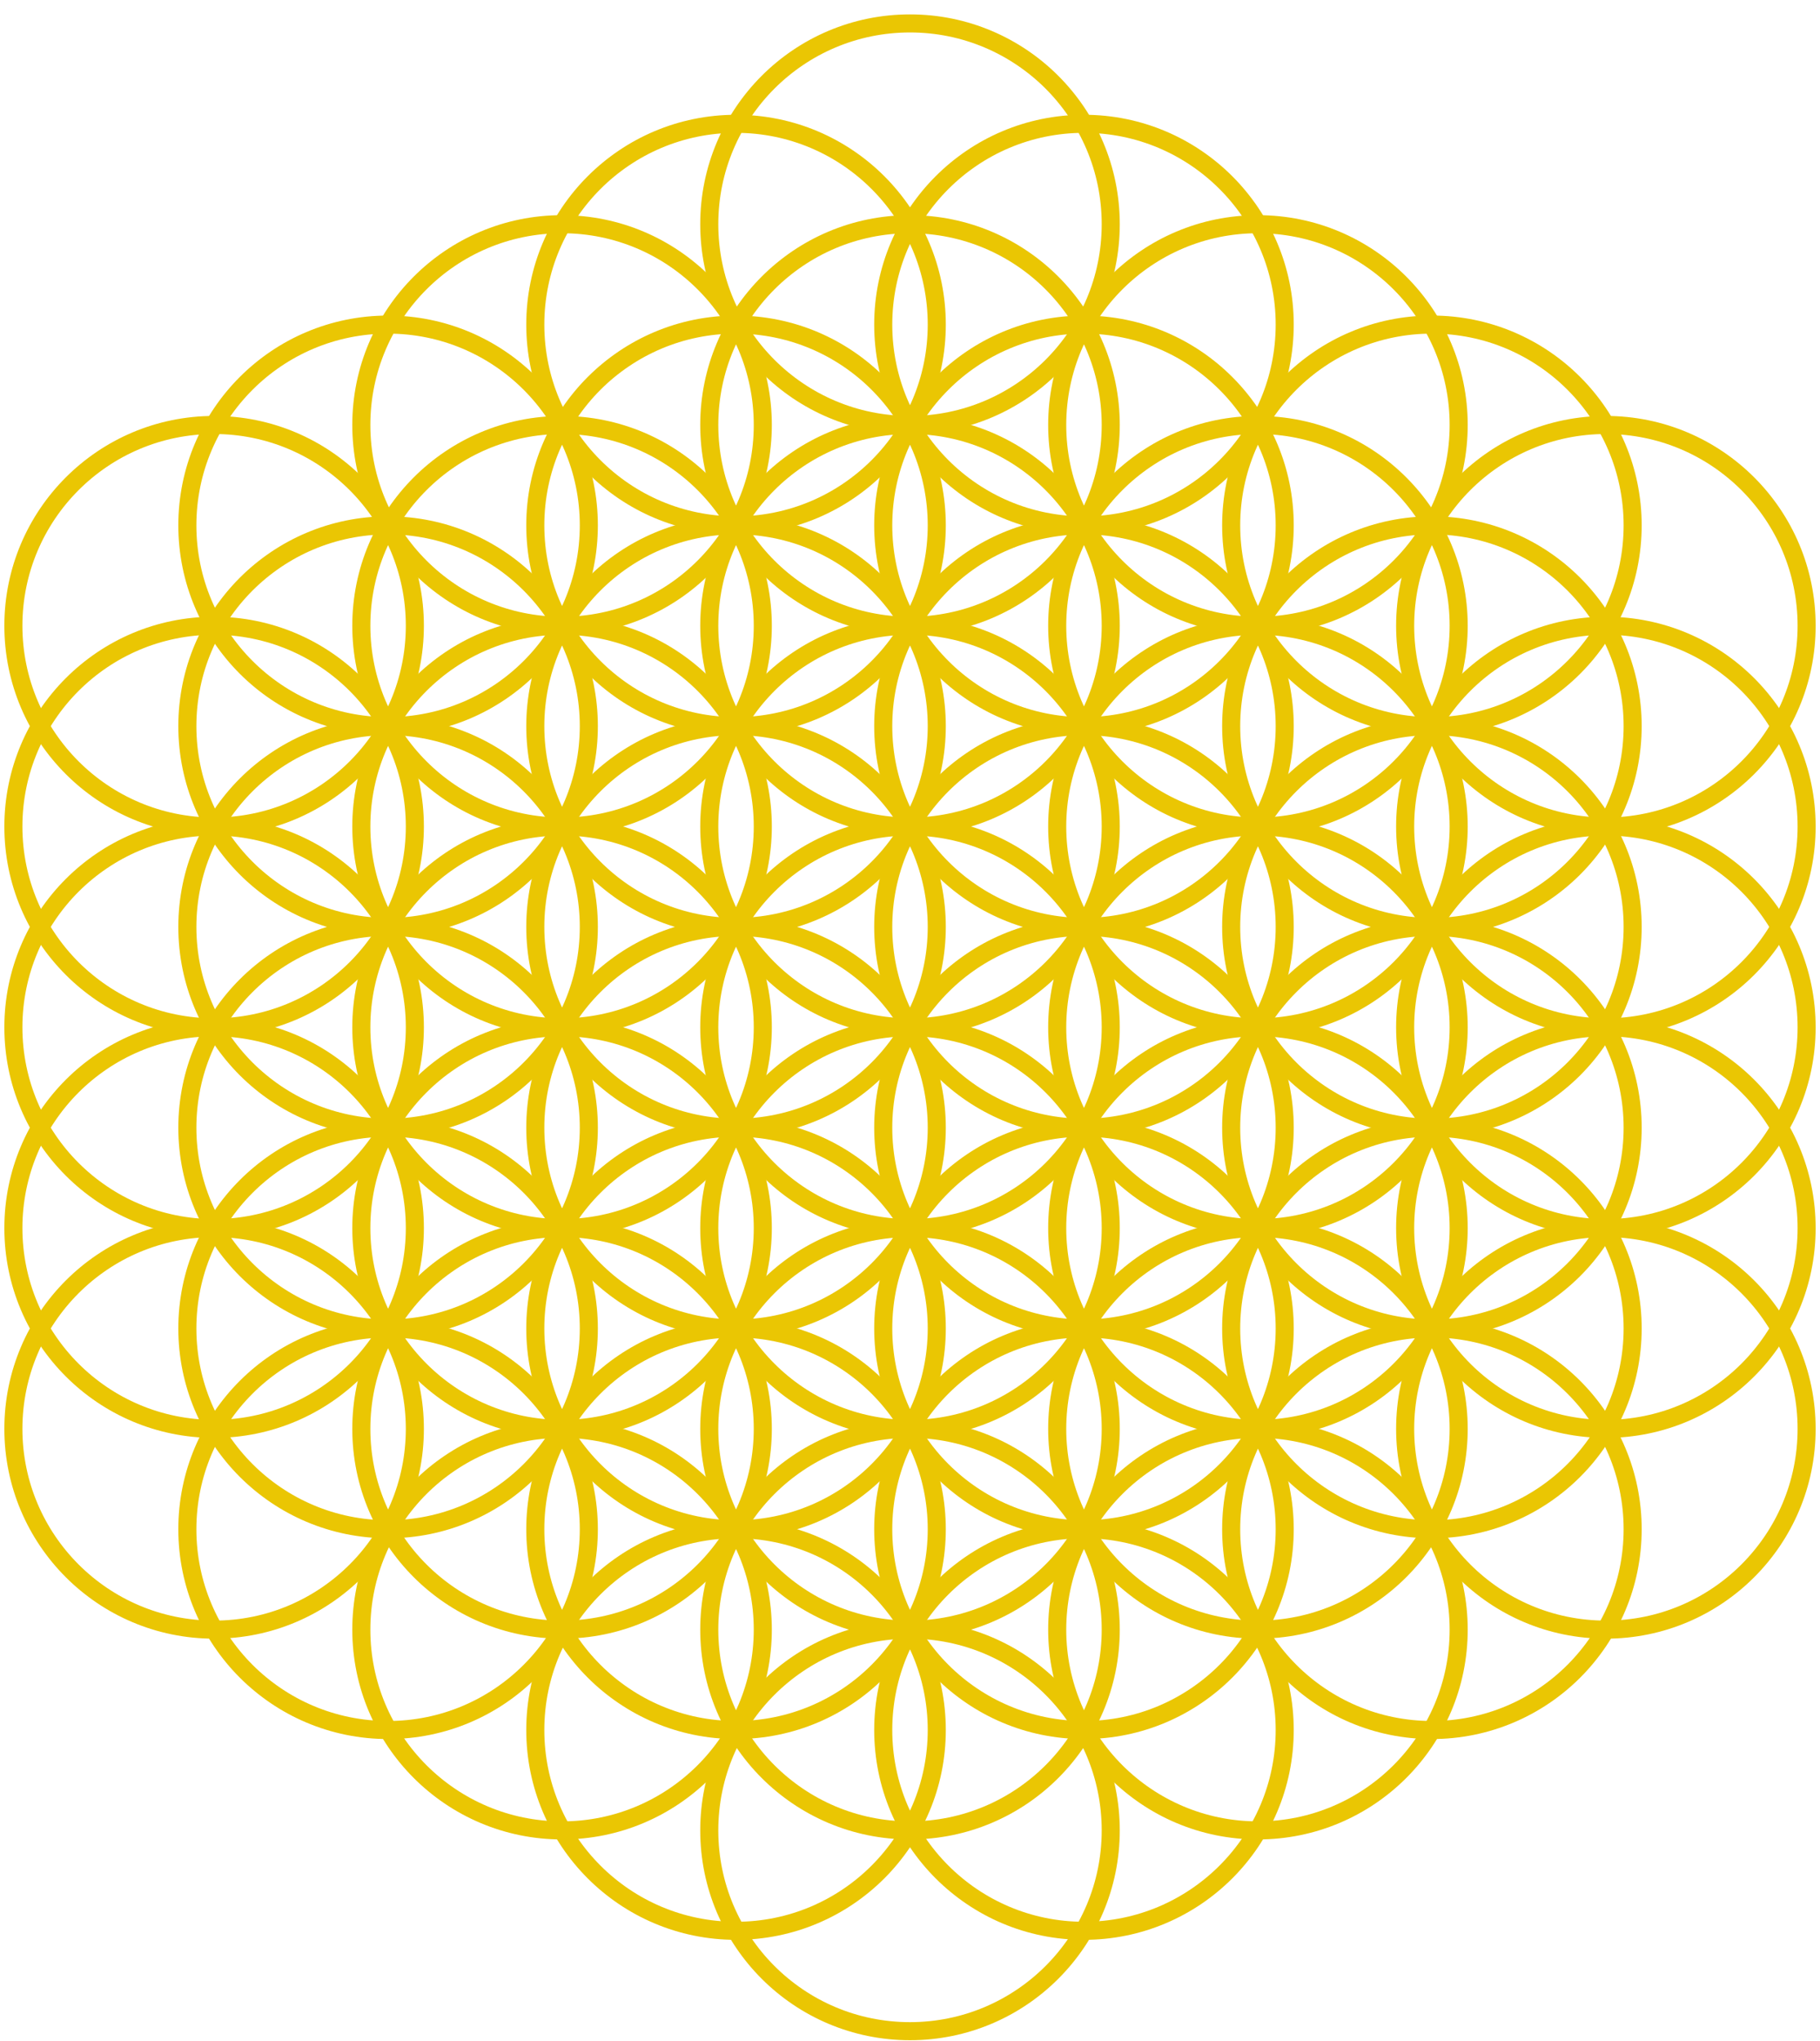 <!-- https://htmlformatter.com/ -->
<svg xmlns="http://www.w3.org/2000/svg" class="logo__flower-of-life" viewBox="17 -1 272 305" width="816" height="915">
	<g fill="none" stroke-width="2.7px" stroke="rgb(234, 198, 3)">
		<circle r="30" cx="49" cy="92.5"></circle>
		<circle r="30" cx="49" cy="122.5"></circle>
		<circle r="30" cx="49" cy="152.5"></circle>
		<circle r="30" cx="49" cy="182.5"></circle>
		<circle r="30" cx="49" cy="212.5"></circle>
		<circle r="30" cx="75" cy="77.5"></circle>
		<circle r="30" cx="75" cy="107.5"></circle>
		<circle r="30" cx="75" cy="137.5"></circle>
		<circle r="30" cx="75" cy="167.5"></circle>
		<circle r="30" cx="75" cy="197.5"></circle>
		<circle r="30" cx="75" cy="227.5"></circle>
		<circle r="30" cx="101" cy="62.5"></circle>
		<circle r="30" cx="101" cy="92.5"></circle>
		<circle r="30" cx="101" cy="122.5"></circle>
		<circle r="30" cx="101" cy="152.5"></circle>
		<circle r="30" cx="101" cy="182.5"></circle>
		<circle r="30" cx="101" cy="212.5"></circle>
		<circle r="30" cx="101" cy="242.5"></circle>
		<circle r="30" cx="127" cy="47.5"></circle>
		<circle r="30" cx="127" cy="77.5"></circle>
		<circle r="30" cx="127" cy="107.5"></circle>
		<circle r="30" cx="127" cy="137.5"></circle>
		<circle r="30" cx="127" cy="167.5"></circle>
		<circle r="30" cx="127" cy="197.5"></circle>
		<circle r="30" cx="127" cy="227.5"></circle>
		<circle r="30" cx="127" cy="257.5"></circle>
		<circle r="30" cx="153" cy="32.5"></circle>
		<circle r="30" cx="153" cy="62.5"></circle>
		<circle r="30" cx="153" cy="92.5"></circle>
		<circle r="30" cx="153" cy="122.5"></circle>
		<circle r="30" cx="153" cy="152.5"></circle>
		<circle r="30" cx="153" cy="182.5"></circle>
		<circle r="30" cx="153" cy="212.5"></circle>
		<circle r="30" cx="153" cy="242.5"></circle>
		<circle r="30" cx="153" cy="272.5"></circle>
		<circle r="30" cx="179" cy="47.5"></circle>
		<circle r="30" cx="179" cy="77.5"></circle>
		<circle r="30" cx="179" cy="107.5"></circle>
		<circle r="30" cx="179" cy="137.5"></circle>
		<circle r="30" cx="179" cy="167.5"></circle>
		<circle r="30" cx="179" cy="197.5"></circle>
		<circle r="30" cx="179" cy="227.5"></circle>
		<circle r="30" cx="179" cy="257.5"></circle>
		<circle r="30" cx="205" cy="62.5"></circle>
		<circle r="30" cx="205" cy="92.5"></circle>
		<circle r="30" cx="205" cy="122.5"></circle>
		<circle r="30" cx="205" cy="152.5"></circle>
		<circle r="30" cx="205" cy="182.5"></circle>
		<circle r="30" cx="205" cy="212.5"></circle>
		<circle r="30" cx="205" cy="242.5"></circle>
		<circle r="30" cx="231" cy="77.5"></circle>
		<circle r="30" cx="231" cy="107.5"></circle>
		<circle r="30" cx="231" cy="137.5"></circle>
		<circle r="30" cx="231" cy="167.5"></circle>
		<circle r="30" cx="231" cy="197.5"></circle>
		<circle r="30" cx="231" cy="227.5"></circle>
		<circle r="30" cx="257" cy="92.5"></circle>
		<circle r="30" cx="257" cy="122.5"></circle>
		<circle r="30" cx="257" cy="152.5"></circle>
		<circle r="30" cx="257" cy="182.5"></circle>
		<circle r="30" cx="257" cy="212.5"></circle>
	</g>
</svg>
